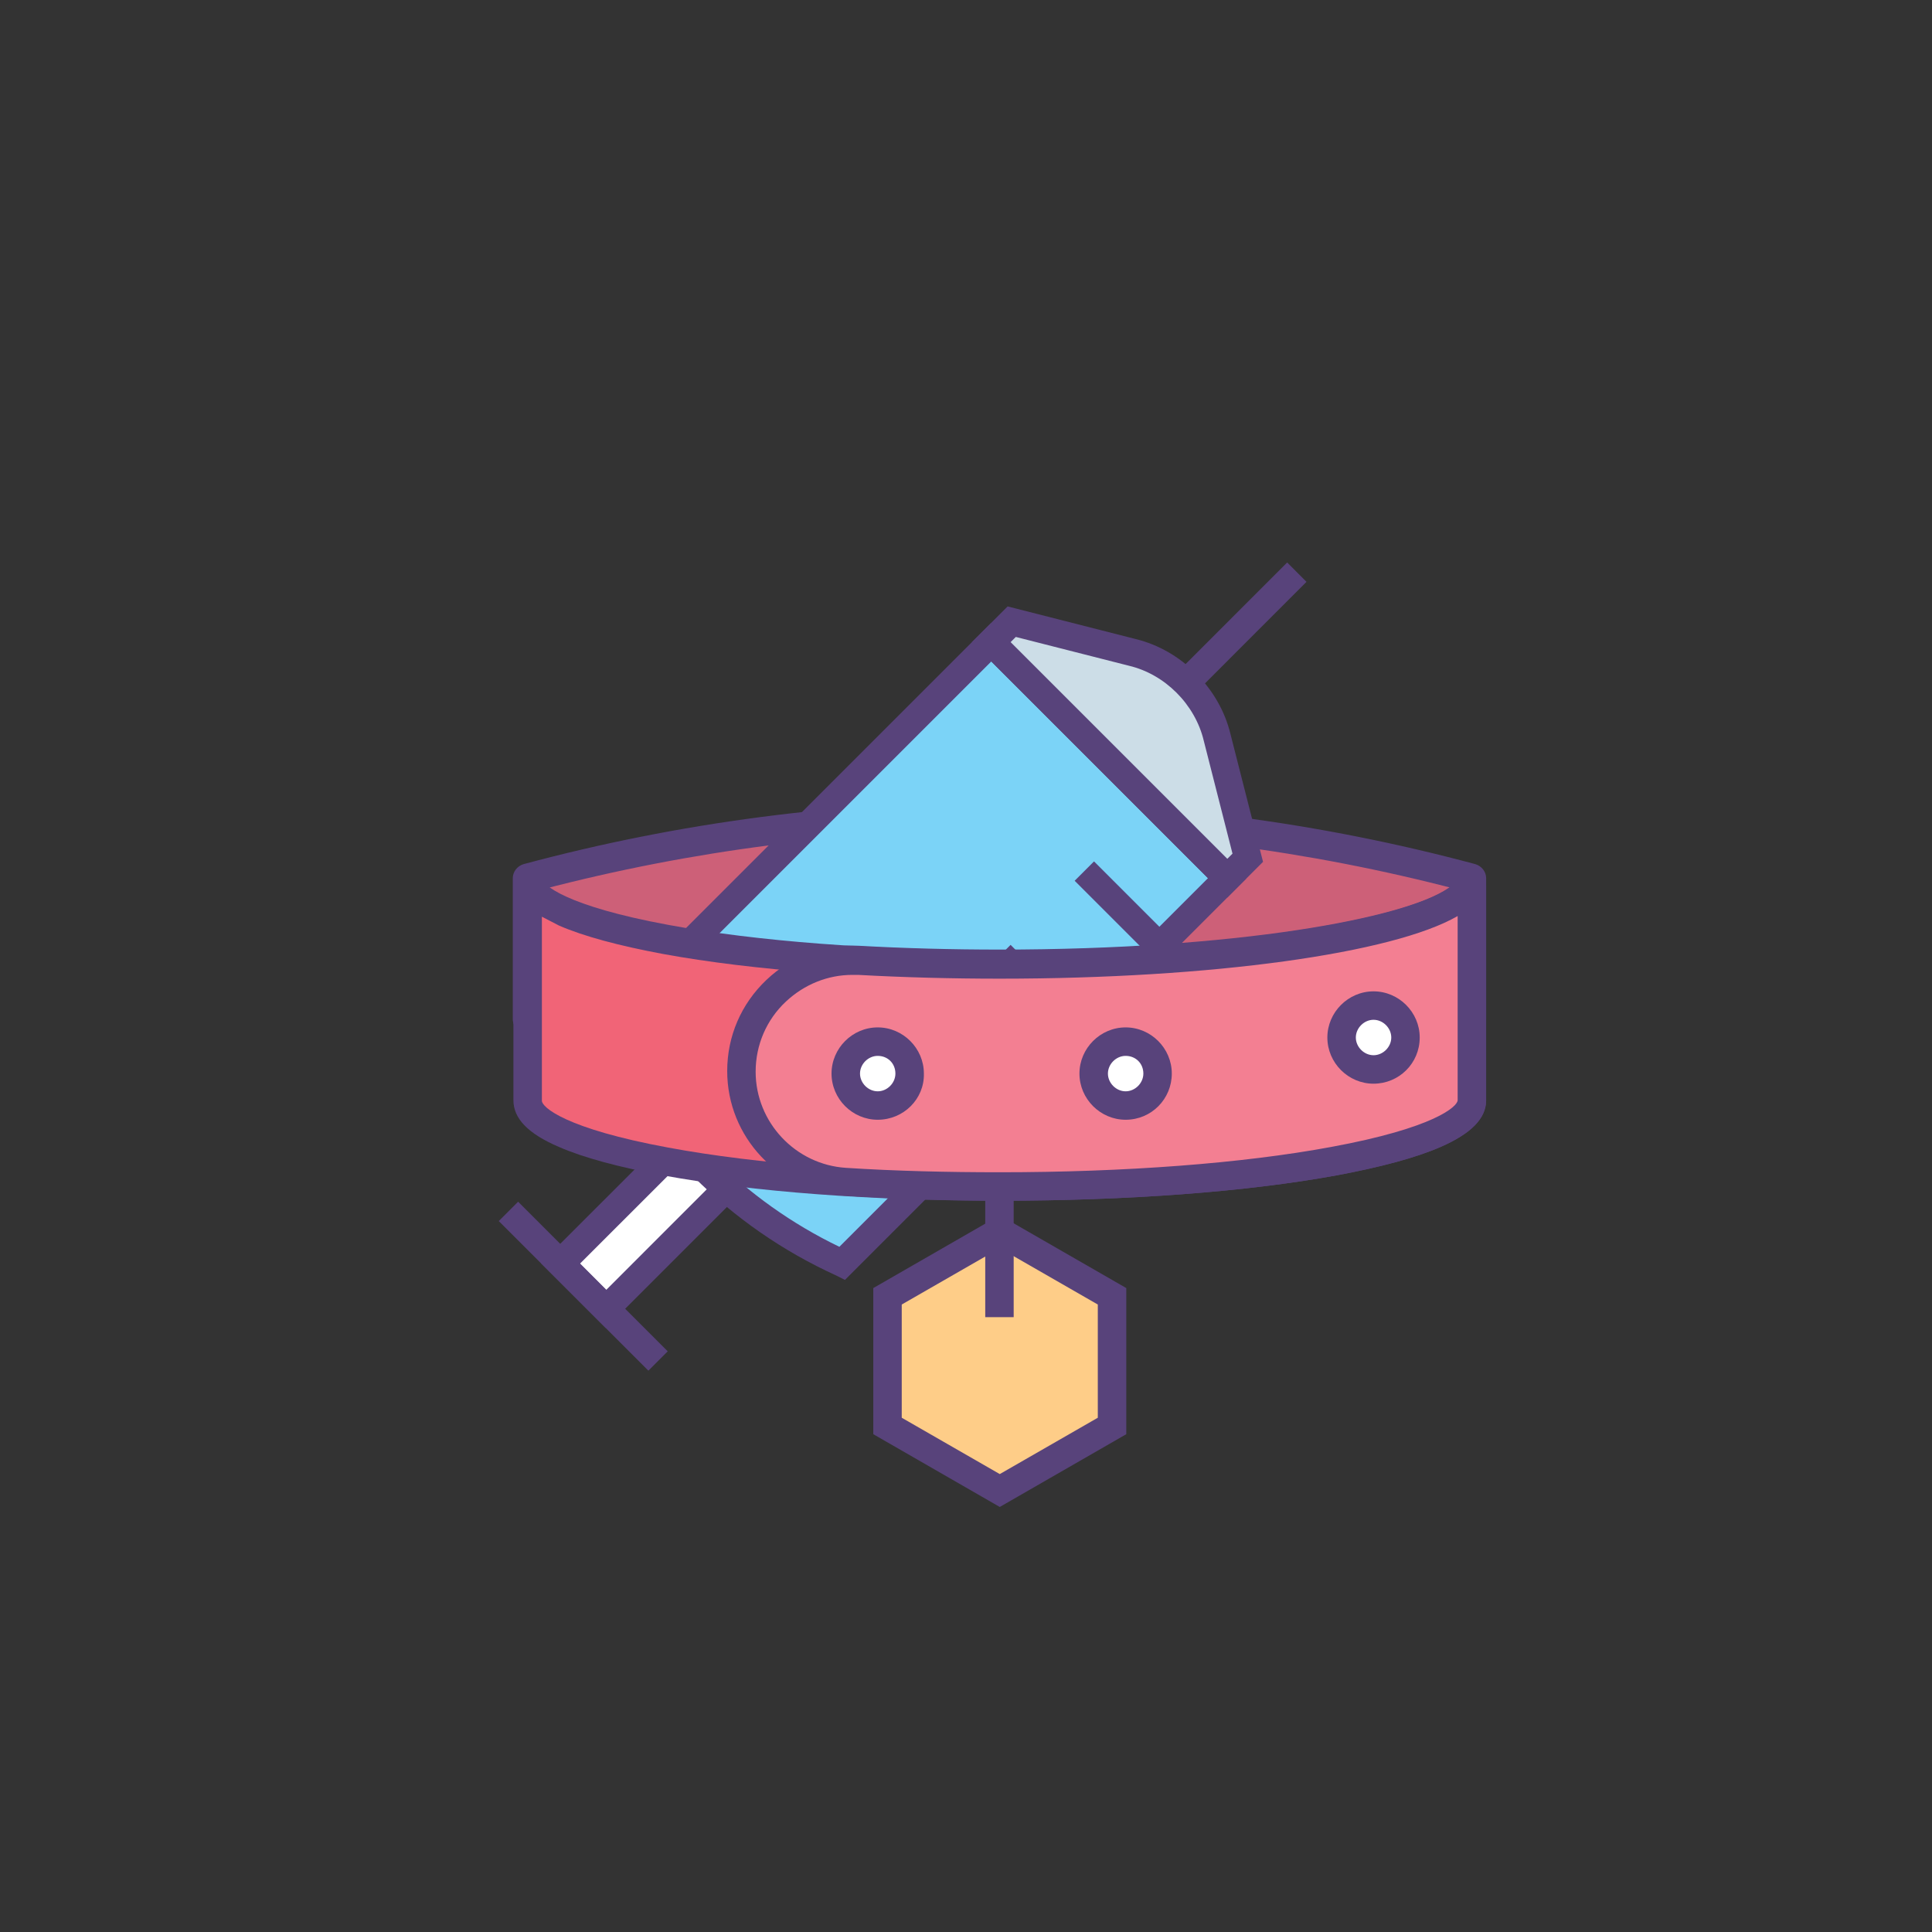 <svg width="50" height="50" viewBox="0 0 50 50" fill="none" xmlns="http://www.w3.org/2000/svg">
<rect x="0" y="0" width="50" height="50" fill="#333333" stroke="none"/>
<path d="M38.101 22.725C30.097 20.58 21.668 20.58 13.664 22.725V26.376H38.101V22.725Z" fill="#CD6078"/>
<path d="M38.101 26.753H13.647C13.451 26.753 13.271 26.589 13.271 26.376V22.725C13.271 22.561 13.386 22.414 13.549 22.364C21.602 20.203 30.13 20.203 38.182 22.364C38.346 22.414 38.461 22.561 38.461 22.725V26.376C38.461 26.589 38.297 26.753 38.101 26.753ZM14.024 26.016H37.724V23.02C29.966 20.989 21.782 20.989 14.024 23.02V26.016Z" fill="#58437B"/>
<path d="M19.33 30.23L18.151 29.051L14.499 32.702L15.679 33.882L19.33 30.23Z" fill="white"/>
<path d="M15.679 34.371L13.998 32.691L18.151 28.539L19.831 30.219L15.679 34.371ZM15.011 32.702L15.69 33.381L18.84 30.23L18.162 29.552L15.011 32.702Z" fill="#58437B"/>
<path d="M21.8 32.701C19.096 31.466 16.926 29.296 15.691 26.592L25.654 16.629L31.763 22.738L21.8 32.701Z" fill="#7BD3F7"/>
<path d="M17.939 30.442C16.871 29.374 16.003 28.128 15.369 26.736L15.257 26.514L25.643 16.128L32.253 22.738L21.867 33.124L21.645 33.012C20.253 32.378 19.007 31.51 17.939 30.442ZM16.114 26.658C17.294 29.107 19.274 31.087 21.723 32.267L31.262 22.727L25.654 17.119L16.114 26.658Z" fill="#58437B"/>
<path d="M17.281 34.972L13.409 31.1L12.908 31.601L16.78 35.473L17.281 34.972Z" fill="#58437B"/>
<path d="M30.696 17.685C30.306 17.296 29.828 17.018 29.294 16.884L26.177 16.083L25.654 16.607L31.763 22.716L32.286 22.192L31.486 19.076C31.352 18.564 31.085 18.075 30.696 17.685Z" fill="#CCDDE7"/>
<path d="M31.763 23.228L25.153 16.618L26.077 15.694L29.394 16.539C29.984 16.684 30.518 16.995 30.952 17.429C31.386 17.863 31.697 18.397 31.842 18.987L32.687 22.304L31.763 23.228ZM26.155 16.618L31.763 22.226L31.897 22.092L31.152 19.165C31.041 18.698 30.785 18.264 30.451 17.93C30.106 17.585 29.683 17.34 29.216 17.229L26.289 16.484L26.155 16.618Z" fill="#58437B"/>
<path d="M33.812 15.058L33.312 14.557L30.44 17.429L30.941 17.93L33.812 15.058Z" fill="#58437B"/>
<path d="M30.261 24.241L28.313 22.293L27.812 22.794L29.76 24.742L30.261 24.241Z" fill="#58437B"/>
<path d="M28.101 26.4L26.154 24.453L25.653 24.954L27.6 26.901L28.101 26.4Z" fill="#58437B"/>
<path d="M25.941 28.56L23.994 26.612L23.493 27.113L25.44 29.061L25.941 28.56Z" fill="#58437B"/>
<path d="M23.782 30.719L21.834 28.772L21.334 29.273L23.281 31.22L23.782 30.719Z" fill="#58437B"/>
<path d="M38.101 28.488C38.101 29.716 32.634 30.715 25.874 30.715C19.131 30.715 13.647 29.716 13.647 28.488V22.741C13.647 23.969 19.114 24.968 25.874 24.968C32.617 24.968 38.101 23.969 38.101 22.741V28.488Z" fill="#F16477"/>
<path d="M25.874 31.075C22.584 31.075 19.491 30.846 17.166 30.42C16.021 30.207 15.104 29.962 14.466 29.683C13.664 29.34 13.287 28.947 13.287 28.472V22.725H14.024C14.024 22.889 14.629 23.445 17.297 23.936C19.589 24.362 22.633 24.591 25.874 24.591C29.115 24.591 32.159 24.362 34.451 23.936C37.118 23.445 37.724 22.889 37.724 22.725H38.461V28.472C38.461 28.947 38.068 29.34 37.282 29.683C36.644 29.962 35.727 30.207 34.582 30.42C32.257 30.846 29.164 31.075 25.874 31.075ZM14.024 23.724V28.488C14.024 28.652 14.629 29.209 17.297 29.7C19.589 30.126 22.633 30.355 25.874 30.355C29.115 30.355 32.159 30.126 34.451 29.7C37.118 29.209 37.724 28.652 37.724 28.488V23.724C37.593 23.805 37.446 23.871 37.282 23.953C36.644 24.231 35.727 24.477 34.582 24.69C32.257 25.115 29.164 25.345 25.874 25.345C22.584 25.345 19.491 25.115 17.166 24.69C16.021 24.477 15.104 24.231 14.466 23.953C14.302 23.871 14.155 23.789 14.024 23.724Z" fill="#58437B"/>
<path d="M25.874 31.861L28.771 33.548V36.904L25.874 38.574L22.977 36.904V33.548L25.874 31.861Z" fill="#FECD88"/>
<path d="M25.874 39L22.601 37.117V33.335L25.874 31.452L29.148 33.335V37.117L25.874 39ZM23.337 36.691L25.874 38.149L28.411 36.691V33.761L25.874 32.303L23.337 33.761V36.691Z" fill="#58437B"/>
<path d="M37.691 23.298C36.316 24.247 31.537 24.951 25.874 24.951C24.597 24.951 23.37 24.919 22.224 24.853C20.571 24.755 19.196 26.065 19.196 27.719C19.196 29.225 20.375 30.486 21.88 30.584C23.141 30.666 24.483 30.699 25.874 30.699C32.617 30.699 38.101 29.7 38.101 28.472V23.298H37.691Z" fill="#F37F92"/>
<path d="M25.874 31.075C24.499 31.075 23.141 31.026 21.848 30.944C20.145 30.83 18.82 29.422 18.82 27.719C18.82 26.818 19.18 25.983 19.834 25.361C20.489 24.739 21.34 24.428 22.24 24.477C23.402 24.542 24.63 24.575 25.874 24.575C31.979 24.575 36.333 23.773 37.479 22.987L37.577 22.921H38.461V28.472C38.461 28.947 38.068 29.34 37.282 29.683C36.644 29.962 35.727 30.207 34.582 30.42C32.257 30.846 29.164 31.075 25.874 31.075ZM22.06 25.23C21.422 25.23 20.816 25.476 20.342 25.918C19.834 26.392 19.556 27.047 19.556 27.735C19.556 29.045 20.587 30.142 21.897 30.224C23.173 30.306 24.515 30.338 25.874 30.338C29.115 30.338 32.159 30.109 34.451 29.683C37.119 29.192 37.724 28.636 37.724 28.472V23.707C36.055 24.673 31.373 25.328 25.874 25.328C24.63 25.328 23.386 25.295 22.208 25.23C22.159 25.23 22.11 25.23 22.06 25.23Z" fill="#58437B"/>
<path d="M22.715 28.619C23.176 28.619 23.55 28.245 23.55 27.784C23.55 27.323 23.176 26.949 22.715 26.949C22.254 26.949 21.88 27.323 21.88 27.784C21.88 28.245 22.254 28.619 22.715 28.619Z" fill="white"/>
<path d="M29.131 28.619C29.592 28.619 29.966 28.245 29.966 27.784C29.966 27.323 29.592 26.949 29.131 26.949C28.67 26.949 28.296 27.323 28.296 27.784C28.296 28.245 28.67 28.619 29.131 28.619Z" fill="white"/>
<path d="M35.547 27.686C36.008 27.686 36.382 27.312 36.382 26.851C36.382 26.39 36.008 26.016 35.547 26.016C35.086 26.016 34.712 26.39 34.712 26.851C34.712 27.312 35.086 27.686 35.547 27.686Z" fill="white"/>
<path d="M22.715 28.979C22.06 28.979 21.52 28.439 21.52 27.784C21.52 27.129 22.06 26.589 22.715 26.589C23.37 26.589 23.91 27.129 23.91 27.784C23.926 28.439 23.386 28.979 22.715 28.979ZM22.715 27.326C22.47 27.326 22.257 27.538 22.257 27.784C22.257 28.03 22.47 28.243 22.715 28.243C22.961 28.243 23.173 28.03 23.173 27.784C23.173 27.522 22.977 27.326 22.715 27.326Z" fill="#58437B"/>
<path d="M29.131 28.979C28.477 28.979 27.936 28.439 27.936 27.784C27.936 27.129 28.477 26.589 29.131 26.589C29.786 26.589 30.326 27.129 30.326 27.784C30.326 28.439 29.802 28.979 29.131 28.979ZM29.131 27.326C28.886 27.326 28.673 27.538 28.673 27.784C28.673 28.03 28.886 28.243 29.131 28.243C29.377 28.243 29.59 28.03 29.59 27.784C29.59 27.522 29.393 27.326 29.131 27.326Z" fill="#58437B"/>
<path d="M35.547 28.046C34.893 28.046 34.352 27.506 34.352 26.851C34.352 26.196 34.893 25.656 35.547 25.656C36.202 25.656 36.742 26.196 36.742 26.851C36.742 27.522 36.202 28.046 35.547 28.046ZM35.547 26.392C35.302 26.392 35.089 26.605 35.089 26.851C35.089 27.096 35.302 27.309 35.547 27.309C35.793 27.309 36.006 27.096 36.006 26.851C36.006 26.605 35.793 26.392 35.547 26.392Z" fill="#58437B"/>
<path d="M26.234 30.715H25.498V34.088H26.234V30.715Z" fill="#58437B"/>
</svg>
